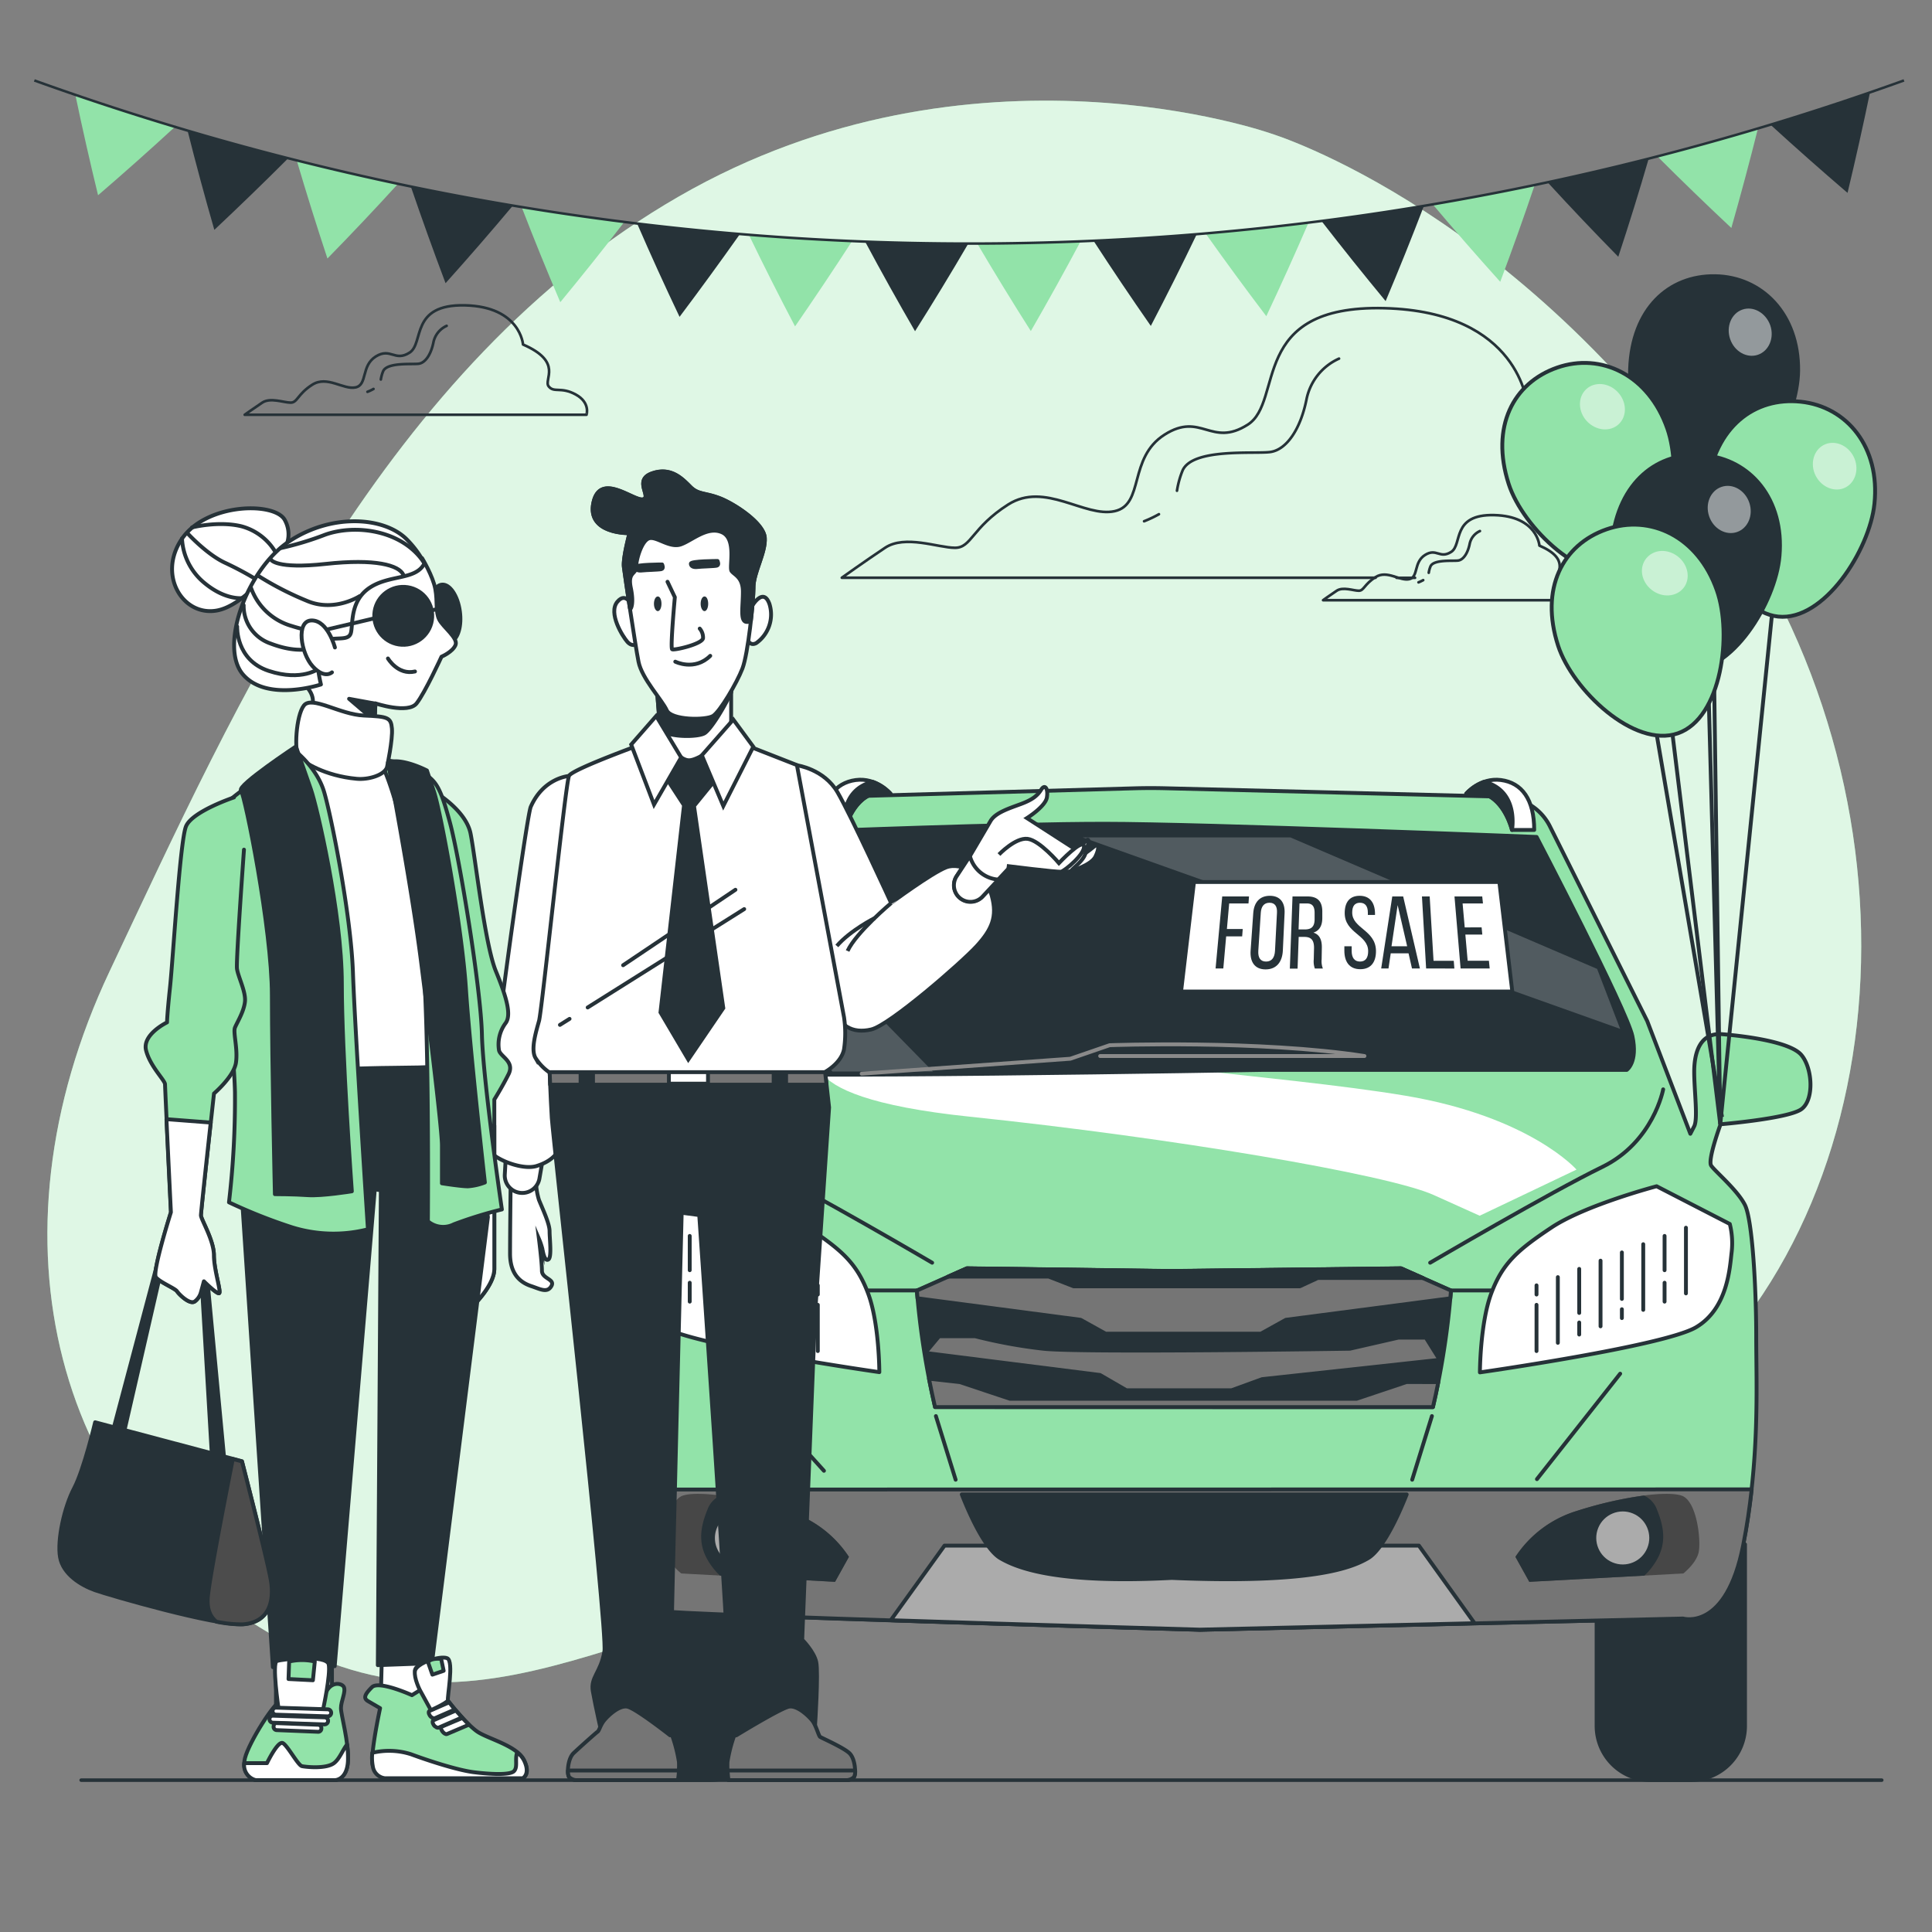 <svg xmlns="http://www.w3.org/2000/svg" viewBox="0 0 500 500"><rect x="0" y="0" width="500" height="500" fill="#808080" stroke="none"/><g id="freepik--background-simple--inject-35"><path d="M329,34.58s-77.4-27.52-153.37,16.3S61.3,181.67,28.38,251.34s-14,140.55,44,172.86,97.43-15.32,178.79-17.64S354.44,415.87,422,369.91s79.71-154.51,26.46-234.82S329,34.58,329,34.58Z" style="fill:#92E3A9"></path><path d="M329,34.58s-77.4-27.52-153.37,16.3S61.3,181.67,28.38,251.34s-14,140.55,44,172.86,97.43-15.32,178.79-17.64S354.44,415.87,422,369.91s79.71-154.51,26.46-234.82S329,34.58,329,34.58Z" style="fill:#fff;opacity:0.7"></path></g><g id="freepik--Clouds--inject-35"><path d="M149,102.1c-3.84-2.1-5.59-.35-7-2.1s3.85-6.29-6.64-10.84c0,0-.7-9.79-15-10.14S109.83,88.81,106,91.26s-4.9-1.4-8.75,1-2.09,7.34-5.24,8-7.34-3.15-11.19-.7S77,104.2,75.22,104.2s-5.25-1.4-7.35,0-4.54,3.14-4.54,3.14h88.46S152.84,104.2,149,102.1Z" style="fill:none;stroke:#263238;stroke-linecap:round;stroke-linejoin:round;stroke-width:0.687px"></path><path d="M96.66,100.66a11,11,0,0,1-1.56.74" style="fill:none;stroke:#263238;stroke-linecap:round;stroke-linejoin:round;stroke-width:0.687px"></path><path d="M115.59,84.33a6,6,0,0,0-3.42,4.27c-.64,3.2-2.13,5.33-3.84,5.54s-8.11-.42-9.17,1.92a9.33,9.33,0,0,0-.6,2.15" style="fill:none;stroke:#263238;stroke-linecap:round;stroke-linejoin:round;stroke-width:0.687px"></path><path d="M409,151.25c-3-1.63-4.35-.27-5.43-1.63s3-4.89-5.17-8.42c0,0-.54-7.62-11.69-7.89s-8.15,7.61-11.14,9.52-3.8-1.09-6.79.81-1.64,5.71-4.08,6.25-5.71-2.44-8.7-.54-3,3.53-4.35,3.53-4.08-1.08-5.71,0-3.53,2.45-3.53,2.45h68.77S412,152.88,409,151.25Z" style="fill:none;stroke:#263238;stroke-linecap:round;stroke-linejoin:round;stroke-width:0.687px"></path><path d="M368.32,150.14a10.89,10.89,0,0,1-1.21.57" style="fill:none;stroke:#263238;stroke-linecap:round;stroke-linejoin:round;stroke-width:0.687px"></path><path d="M383,137.44a4.65,4.65,0,0,0-2.65,3.32c-.5,2.48-1.66,4.14-3,4.31s-6.3-.33-7.13,1.49a7,7,0,0,0-.46,1.67" style="fill:none;stroke:#263238;stroke-linecap:round;stroke-linejoin:round;stroke-width:0.687px"></path><line x1="361.44" y1="149.54" x2="366.21" y2="149.54" style="fill:none;stroke:#263238;stroke-linecap:round;stroke-linejoin:round;stroke-width:0.687px"></line><path d="M403.57,149.54h32.14s2.58-7.75-6.89-12.92-13.78-.86-17.22-5.17,9.47-15.5-16.37-26.69c0,0-1.72-24.12-37-25s-25.83,24.11-35.31,30.14-12.05-3.44-21.53,2.59-5.16,18.08-12.91,19.8-18.09-7.75-27.56-1.72-9.47,11.2-13.78,11.2-12.92-3.45-18.09,0-11.19,7.75-11.19,7.75H356" style="fill:none;stroke:#263238;stroke-linecap:round;stroke-linejoin:round;stroke-width:0.687px"></path><path d="M299.93,133.08a30.64,30.64,0,0,1-3.84,1.82" style="fill:none;stroke:#263238;stroke-linecap:round;stroke-linejoin:round;stroke-width:0.687px"></path><path d="M304.6,127a23.34,23.34,0,0,1,1.47-5.28c2.63-5.78,18.4-4.21,22.6-4.73s7.88-5.78,9.46-13.67a14.72,14.72,0,0,1,8.41-10.51" style="fill:none;stroke:#263238;stroke-linecap:round;stroke-linejoin:round;stroke-width:0.687px"></path></g><g id="freepik--Pennants--inject-35"><path d="M25.38,50.53q10.14-8.72,19.9-17.7-12.95-3.9-25.78-8.29Q22.21,37.53,25.38,50.53Z" style="fill:#92E3A9"></path><path d="M55.47,59.49Q65.21,50.34,74.55,41q-13.05-3.33-26-7.16Q51.77,46.65,55.47,59.49Z" style="fill:#263238"></path><path d="M84.74,66.9Q94.09,57.35,103,47.58,89.87,44.8,76.79,41.51,80.54,54.22,84.74,66.9Z" style="fill:#92E3A9"></path><path d="M115.31,73.29q8.91-9.93,17.42-20.08Q119.49,51,106.32,48.27,110.6,60.79,115.31,73.29Z" style="fill:#263238"></path><path d="M145,78.21q8.49-10.29,16.57-20.77Q148.23,55.76,135,53.59,139.76,65.94,145,78.21Z" style="fill:#92E3A9"></path><path d="M175.87,82q8-10.64,15.65-21.46-13.35-1.11-26.65-2.72Q170.15,70,175.87,82Z" style="fill:#263238"></path><path d="M205.76,84.47q7.59-11,14.76-22.07-13.36-.57-26.72-1.64Q199.56,72.67,205.76,84.47Z" style="fill:#92E3A9"></path><path d="M236.81,85.72Q243.94,74.44,250.62,63q-13.38,0-26.75-.51Q230.13,74.19,236.81,85.72Z" style="fill:#263238"></path><path d="M266.78,85.68q6.66-11.55,12.88-23.22-13.37.54-26.75.57Q259.63,74.43,266.78,85.68Z" style="fill:#92E3A9"></path><path d="M297.83,84.35Q304,72.53,309.73,60.6,296.38,61.71,283,62.31,290.21,73.41,297.83,84.35Z" style="fill:#263238"></path><path d="M327.72,81.83q5.68-12.06,10.93-24.21Q325.34,59.27,312,60.41,319.66,71.21,327.72,81.83Z" style="fill:#92E3A9"></path><path d="M358.6,77.93q5.19-12.3,9.92-24.66Q355.28,55.49,342,57.2,350.1,67.66,358.6,77.93Z" style="fill:#263238"></path><path d="M388.26,72.93q4.68-12.51,8.92-25.05-13.15,2.76-26.4,5Q379.32,63,388.26,72.93Z" style="fill:#92E3A9"></path><path d="M418.81,66.45Q423,53.76,426.7,41q-13.06,3.33-26.22,6.14Q409.45,56.93,418.81,66.45Z" style="fill:#263238"></path><path d="M448.07,59q3.66-12.86,6.88-25.72-13,3.86-26,7.22Q438.31,49.85,448.07,59Z" style="fill:#92E3A9"></path><path d="M478.14,49.92q3.12-13,5.81-26-12.81,4.42-25.76,8.35Q468,41.23,478.14,49.92Z" style="fill:#263238"></path><path d="M492.86,21.12a714.61,714.61,0,0,1-484.09,0L9,20.51a713.94,713.94,0,0,0,483.65,0C492.71,20.71,492.78,20.91,492.86,21.12Z" style="fill:#263238"></path></g><g id="freepik--Car--inject-35"><path d="M159.39,399.67h38.41a0,0,0,0,1,0,0v47a14,14,0,0,1-14,14H173.39a14,14,0,0,1-14-14v-47A0,0,0,0,1,159.39,399.67Z" style="fill:#263238;stroke:#263238;stroke-linecap:round;stroke-linejoin:round"></path><path d="M413.2,399.67h38.41a0,0,0,0,1,0,0v47a14,14,0,0,1-14,14H427.2a14,14,0,0,1-14-14v-47A0,0,0,0,1,413.2,399.67Z" style="fill:#263238;stroke:#263238;stroke-linecap:round;stroke-linejoin:round"></path><path d="M466.17,273c-2.91-3.4-14.58-4.86-20.42-5.35s-7.29,4.86-7.29,9.73,1,12.15,0,14.1l-1,1.94L426.3,264.25l-25.15-50.32a13.53,13.53,0,0,0-6.36-6.27,21.58,21.58,0,0,0-4.17-1.43L301.56,204q-3.74-.09-7.48,0L215,206.23a5.69,5.69,0,0,0-2.61,2.59s-30.15,60.78-33.55,69.53-5.35,16-5.35,16a5.62,5.62,0,0,1-1.94-4.37c0-2.92,0-19-1-21.4s-18,0-25.28,4.38-2.92,12.64,3.4,16.05a39.3,39.3,0,0,0,14.1,3.89l6.33,9.23s-8.27,8.76-9.24,11.67-4.87,34-4.87,43.77,1.46,42.78,3.89,47.65S167.63,416,171,416.93s139.55,4.86,139.55,4.86l125-2.92s11.19,3.4,15.56-19,3.4-41.33,3.4-54-1-30.15-2.91-34-7.78-8.75-8.75-10.21,2.43-10.7,2.43-10.7,17.5-1.46,20.9-3.89S469.09,276.4,466.17,273Z" style="fill:#92E3A9;stroke:#263238;stroke-linecap:round;stroke-linejoin:round"></path><path d="M213.34,270.45S199,283.58,251,289,359,303.88,371,309.25l11.94,5.38L408,302.69S396,289,363.78,283.58s-93.13-8.95-114-16.11S213.34,264.48,213.34,270.45Z" style="fill:#fff"></path><line x1="242.21" y1="366.48" x2="247.32" y2="382.95" style="fill:none;stroke:#263238;stroke-linecap:round;stroke-linejoin:round"></line><line x1="370.58" y1="366.48" x2="365.47" y2="382.95" style="fill:none;stroke:#263238;stroke-linecap:round;stroke-linejoin:round"></line><path d="M180.93,281.92s2.52,13.64,15.8,20.1,44.51,24.77,44.51,24.77" style="fill:none;stroke:#263238;stroke-linecap:round;stroke-linejoin:round"></path><path d="M430.43,281.92s-2.51,13.64-15.79,20.1-44.52,24.77-44.52,24.77" style="fill:none;stroke:#263238;stroke-linecap:round;stroke-linejoin:round"></path><line x1="189.91" y1="354.8" x2="213.24" y2="380.64" style="fill:none;stroke:#263238;stroke-linecap:round;stroke-linejoin:round"></line><line x1="419.3" y1="355.51" x2="397.76" y2="382.8" style="fill:#fff;stroke:#263238;stroke-linecap:round;stroke-linejoin:round"></line><line x1="375.51" y1="333.97" x2="385.95" y2="333.97" style="fill:none;stroke:#263238;stroke-linecap:round;stroke-linejoin:round"></line><line x1="237.29" y1="333.97" x2="224.65" y2="333.97" style="fill:none;stroke:#263238;stroke-linecap:round;stroke-linejoin:round"></line><path d="M156.17,385.49c.66,9.22,1.58,17.52,2.7,19.77,2.44,4.86,8.76,10.69,12.16,11.67s139.55,4.86,139.55,4.86l125-2.92s11.19,3.4,15.56-19c1-5,1.68-9.8,2.19-14.42Z" style="fill:#757575;stroke:#263238;stroke-linecap:round;stroke-linejoin:round"></path><path d="M256.26,400H244.44l-13.91,19.31c38,1.24,80,2.44,80,2.44l71.09-1.66L367.21,400H355.39l-49.57.87Z" style="fill:#ababab;stroke:#263238;stroke-linecap:round;stroke-linejoin:round"></path><path d="M211.39,215.14s-22.86,60.29-22.86,62.24,138.1-.49,138.1-.49H421s2.92-1.94,1.46-8.75-24.79-51.54-24.79-51.54-86.07-3.41-111.84-3.41S211.39,215.14,211.39,215.14Z" style="fill:#263238;stroke:#263238;stroke-linecap:round;stroke-linejoin:round"></path><polygon points="203.86 238.93 241.43 277.3 215.45 277.3 196.66 258.91 203.86 238.93" style="fill:#fff;opacity:0.2"></polygon><polygon points="280.21 216.72 419.3 266.27 413.33 250.75 333.94 216.72 280.21 216.72" style="fill:#fff;opacity:0.2"></polygon><polygon points="391.38 256.61 305.66 256.61 309 228.26 388.03 228.26 391.38 256.61" style="fill:#fff;stroke:#263238;stroke-linecap:round;stroke-linejoin:round"></polygon><path d="M321.62,240.43l-.15,1.9h-4.14l-.74,8.31h-2L316.31,232h6.93l-.13,1.81h-5l-.59,6.62Z" style="fill:#263238"></path><path d="M324.34,236.32c.19-2.74,1.63-4.49,4.3-4.49s3.94,1.75,3.81,4.49L332,246c-.14,2.93-1.63,4.88-4.47,4.88s-4.08-2-3.87-4.88Zm1.31,9.74c-.11,1.76.53,2.79,2,2.79s2.22-1,2.32-2.79l.51-9.84c.09-1.62-.51-2.59-1.94-2.59s-2.15,1-2.25,2.59Z" style="fill:#263238"></path><path d="M338.39,232c2.74,0,3.87,1.42,3.82,4.09l0,1.48c0,2-.75,3.29-2.3,3.79,1.63.51,2.22,1.91,2.18,3.94l-.05,3a5.11,5.11,0,0,0,.32,2.35h-2.08a5.46,5.46,0,0,1-.28-2.37l.07-3c0-2.14-.88-2.81-2.55-2.81h-1.42l-.29,8.21h-2L334.5,232Zm-.77,8.54c1.59,0,2.55-.53,2.6-2.53l0-1.74c0-1.62-.52-2.46-2-2.46h-1.91l-.24,6.73Z" style="fill:#263238"></path><path d="M355.85,236.3v.49H354v-.6c0-1.62-.65-2.56-2.05-2.56s-2,.94-2,2.54c0,4.11,6,4.5,6.15,9.81.06,2.92-1.24,4.85-4.06,4.85s-4.13-1.93-4.12-4.85v-1.09h1.89v1.2c0,1.73.7,2.76,2.16,2.76s2.13-1,2.11-2.76c-.07-4.22-6.08-4.62-6.07-9.79,0-2.78,1.25-4.47,3.87-4.47S355.79,233.58,355.85,236.3Z" style="fill:#263238"></path><path d="M359.92,246.72l-.58,3.92h-1.89L360.32,232h2.82l4.33,18.64h-2.05l-.89-3.92Zm.2-1.83h4.05l-2.46-10.65Z" style="fill:#263238"></path><path d="M369.08,250.64,368,232H370L371,248.65h5.23l.16,2Z" style="fill:#263238"></path><path d="M383.44,240l.18,1.86h-4.39l.6,6.78h5.5l.2,2H378L376.42,232h7.18l.19,1.81h-5.27l.55,6.2Z" style="fill:#263238"></path><path d="M428.73,307s-18.47,4.86-27.22,10.69-12.65,9.24-15.56,17S383,355.17,383,355.17s47.65-6.8,55.92-11.67,8.75-15.55,9.23-19.44a20.43,20.43,0,0,0-.48-7.3Z" style="fill:#fff;stroke:#263238;stroke-linecap:round;stroke-linejoin:round"></path><line x1="397.65" y1="337.69" x2="397.65" y2="349.65" style="fill:none;stroke:#263238;stroke-linecap:round;stroke-linejoin:round"></line><line x1="397.65" y1="332.65" x2="397.65" y2="335.02" style="fill:none;stroke:#263238;stroke-linecap:round;stroke-linejoin:round"></line><line x1="403.17" y1="330.52" x2="403.17" y2="347.52" style="fill:none;stroke:#263238;stroke-linecap:round;stroke-linejoin:round"></line><line x1="408.7" y1="342.26" x2="408.7" y2="345.38" style="fill:none;stroke:#263238;stroke-linecap:round;stroke-linejoin:round"></line><line x1="408.7" y1="328.39" x2="408.7" y2="339.79" style="fill:none;stroke:#263238;stroke-linecap:round;stroke-linejoin:round"></line><line x1="414.22" y1="326.26" x2="414.22" y2="343.25" style="fill:none;stroke:#263238;stroke-linecap:round;stroke-linejoin:round"></line><line x1="419.74" y1="338.83" x2="419.74" y2="341.12" style="fill:none;stroke:#263238;stroke-linecap:round;stroke-linejoin:round"></line><line x1="419.74" y1="324.13" x2="419.74" y2="336.16" style="fill:none;stroke:#263238;stroke-linecap:round;stroke-linejoin:round"></line><line x1="425.27" y1="322" x2="425.27" y2="338.99" style="fill:none;stroke:#263238;stroke-linecap:round;stroke-linejoin:round"></line><line x1="430.79" y1="331.97" x2="430.79" y2="336.86" style="fill:none;stroke:#263238;stroke-linecap:round;stroke-linejoin:round"></line><line x1="430.79" y1="319.86" x2="430.79" y2="328.73" style="fill:none;stroke:#263238;stroke-linecap:round;stroke-linejoin:round"></line><line x1="436.32" y1="317.73" x2="436.32" y2="334.73" style="fill:none;stroke:#263238;stroke-linecap:round;stroke-linejoin:round"></line><path d="M181.86,307s18.48,4.86,27.23,10.69,12.64,9.24,15.56,17,2.92,20.42,2.92,20.42-47.65-6.8-55.92-11.67-8.75-15.55-9.24-19.44a20.56,20.56,0,0,1,.49-7.3Z" style="fill:#fff;stroke:#263238;stroke-linecap:round;stroke-linejoin:round"></path><line x1="211.65" y1="337.69" x2="211.65" y2="349.65" style="fill:none;stroke:#263238;stroke-linecap:round;stroke-linejoin:round"></line><line x1="211.65" y1="332.65" x2="211.65" y2="335.02" style="fill:none;stroke:#263238;stroke-linecap:round;stroke-linejoin:round"></line><line x1="206.13" y1="330.52" x2="206.13" y2="347.52" style="fill:none;stroke:#263238;stroke-linecap:round;stroke-linejoin:round"></line><line x1="200.6" y1="342.26" x2="200.6" y2="345.38" style="fill:none;stroke:#263238;stroke-linecap:round;stroke-linejoin:round"></line><line x1="200.6" y1="328.39" x2="200.6" y2="339.79" style="fill:none;stroke:#263238;stroke-linecap:round;stroke-linejoin:round"></line><line x1="195.08" y1="326.26" x2="195.08" y2="343.25" style="fill:none;stroke:#263238;stroke-linecap:round;stroke-linejoin:round"></line><line x1="189.55" y1="338.83" x2="189.55" y2="341.12" style="fill:none;stroke:#263238;stroke-linecap:round;stroke-linejoin:round"></line><line x1="189.55" y1="324.13" x2="189.55" y2="336.16" style="fill:none;stroke:#263238;stroke-linecap:round;stroke-linejoin:round"></line><line x1="184.03" y1="322" x2="184.03" y2="338.99" style="fill:none;stroke:#263238;stroke-linecap:round;stroke-linejoin:round"></line><line x1="178.5" y1="331.97" x2="178.5" y2="336.86" style="fill:none;stroke:#263238;stroke-linecap:round;stroke-linejoin:round"></line><line x1="178.5" y1="319.86" x2="178.5" y2="328.73" style="fill:none;stroke:#263238;stroke-linecap:round;stroke-linejoin:round"></line><line x1="172.98" y1="317.73" x2="172.98" y2="334.73" style="fill:none;stroke:#263238;stroke-linecap:round;stroke-linejoin:round"></line><path d="M242,364.13A205.32,205.32,0,0,1,237.29,334l12.93-5.74,52.88.7,59.48-.7L375.51,334a205.32,205.32,0,0,1-4.67,30.16Zm6.91,22.62c3.55,9,7.14,14.86,10,16.51,4.24,2.47,14.37,6.66,44.33,5.11,36.43,1.55,46.57-2.64,50.81-5.11,2.82-1.65,6.41-7.47,10-16.51Z" style="fill:#263238;stroke:#263238;stroke-linecap:round;stroke-linejoin:round"></path><path d="M375.51,334l-12.93-5.74-59.48.7-52.88-.7L237.29,334s.05.71.16,2l42.21,5.56,6.46,3.59h40.2l6.47-3.59L375.34,336C375.46,334.71,375.51,334,375.51,334Z" style="fill:#757575;stroke:#263238;stroke-linecap:round;stroke-linejoin:round"></path><polygon points="362.58 328.23 303.1 328.93 250.22 328.23 245.37 330.38 271.4 330.38 277.86 332.9 336.38 332.9 341.04 330.74 368.24 330.74 362.58 328.23" style="fill:#263238;stroke:#263238;stroke-linecap:round;stroke-linejoin:round"></polygon><path d="M239.45,350.13l3.59-4.31h9.33A129.39,129.39,0,0,0,270,349.05c9.7,1.08,79.34,0,79.34,0l12.56-2.87H369l3.59,5.74-45.95,5-7.89,2.87H291.5l-6.82-3.95Z" style="fill:#757575;stroke:#263238;stroke-linecap:round;stroke-linejoin:round"></path><path d="M364,357.67,351.09,362H261.35l-12.93-4.31-8-.89c.45,2.36,1,4.82,1.56,7.35H370.84c.51-2.21,1-4.37,1.39-6.46Z" style="fill:#757575;stroke:#263238;stroke-linecap:round;stroke-linejoin:round"></path><path d="M216.11,409.36l3.59-6.46a29.1,29.1,0,0,0-15.79-11.85c-11.13-3.59-23.34-5.38-27.29-3.95s-5,11.85-4.3,14.72,4,5.39,4,5.39Z" style="fill:#474747"></path><path d="M203.91,391.05a102.46,102.46,0,0,0-17.43-4,6.22,6.22,0,0,0-3.39,3.64c-2.52,6.11-2.16,10.42,1.43,15.08a15.27,15.27,0,0,0,1.83,2l29.76,1.61,3.59-6.46A29.1,29.1,0,0,0,203.91,391.05Z" style="fill:#263238"></path><path d="M199.24,398.05a7.36,7.36,0,1,1-7.36-7.36A7.35,7.35,0,0,1,199.24,398.05Z" style="fill:#ababab;stroke:#263238;stroke-linecap:round;stroke-linejoin:round"></path><path d="M395.76,409.36l-3.59-6.46A29.15,29.15,0,0,1,408,391.05c11.12-3.59,23.33-5.38,27.28-3.95s5,11.85,4.31,14.72-3.95,5.39-3.95,5.39Z" style="fill:#474747"></path><path d="M408,391.05a102,102,0,0,1,17.43-4,6.24,6.24,0,0,1,3.39,3.64c2.51,6.11,2.15,10.42-1.44,15.08a15.27,15.27,0,0,1-1.83,2l-29.76,1.61-3.59-6.46A29.15,29.15,0,0,1,408,391.05Z" style="fill:#263238"></path><circle cx="419.99" cy="398.05" r="7.36" transform="translate(-108.05 634.73) rotate(-67.61)" style="fill:#ababab;stroke:#263238;stroke-linecap:round;stroke-linejoin:round"></circle><path d="M212.88,214.79h5.75s1.77-7.62,7.34-9.38h4.5s-3.59-4.26-9-3.54S212.88,206.89,212.88,214.79Z" style="fill:#fff;stroke:#263238;stroke-linecap:round;stroke-linejoin:round"></path><path d="M225.82,202.32c-9.11,2.32-7.19,12.47-7.19,12.47s1.77-7.62,7.34-9.38h4.5A11.63,11.63,0,0,0,225.82,202.32Z" style="fill:#263238;stroke:#263238;stroke-linecap:round;stroke-linejoin:round"></path><path d="M397.05,214.79H391.3s-1.77-7.62-7.35-9.38h-4.5s3.59-4.26,9-3.54S397.05,206.89,397.05,214.79Z" style="fill:#fff;stroke:#263238;stroke-linecap:round;stroke-linejoin:round"></path><path d="M384.11,202.32c9.11,2.32,7.19,12.47,7.19,12.47s-1.77-7.62-7.35-9.38h-4.5A11.71,11.71,0,0,1,384.11,202.32Z" style="fill:#263238;stroke:#263238;stroke-linecap:round;stroke-linejoin:round"></path><path d="M223,277.87,277,274l10.17-3.5s38.94-1.41,65.95,2.8h-68.4" style="fill:none;stroke:#8a8a8a;stroke-linecap:round;stroke-linejoin:round"></path><polyline points="431.99 183.05 445.2 290.98 443.41 161.11" style="fill:none;stroke:#263238;stroke-miterlimit:10"></polyline><polyline points="440.38 112.64 445.2 290.98 459.64 148.63" style="fill:none;stroke:#263238;stroke-miterlimit:10"></polyline><line x1="418.81" y1="131.92" x2="445.66" y2="289.07" style="fill:none;stroke:#263238;stroke-miterlimit:10"></line><path d="M465.36,96c-.15,12-10.11,31.5-22.12,31.35s-21.8-19.86-21.37-31.87c.55-15.52,10-24.18,22-24S465.53,81.24,465.36,96Z" style="fill:#263238;stroke:#263238;stroke-linecap:round;stroke-linejoin:round"></path><path d="M458.14,84.18c1.11,3.23-.32,6.64-3.18,7.63s-6.1-.83-7.2-4.06.31-6.64,3.18-7.63S457,81,458.14,84.18Z" style="fill:#fff;opacity:0.5"></path><path d="M431.52,110.94c3.94,11.34,1.19,33.05-10.15,37s-27.25-11.28-30.93-22.71c-4.76-14.79,1.21-26.15,12.55-30.1S426.65,97,431.52,110.94Z" style="fill:#92E3A9;stroke:#263238;stroke-linecap:round;stroke-linejoin:round"></path><path d="M418.71,101.51c2.33,2.49,2.43,6.18.22,8.26s-5.9,1.73-8.23-.75-2.43-6.19-.22-8.27S416.38,99,418.71,101.51Z" style="fill:#fff;opacity:0.5"></path><path d="M485.1,130.41c-1.25,11.94-13,30.42-24.93,29.16s-19.86-21.81-18.32-33.72c2-15.4,12.23-23.15,24.17-21.89S486.65,115.69,485.1,130.41Z" style="fill:#92E3A9;stroke:#263238;stroke-linecap:round;stroke-linejoin:round"></path><path d="M479.7,118.15c1.54,3,.61,6.62-2.09,8s-6.15,0-7.7-3-.61-6.62,2.09-8S478.15,115.11,479.7,118.15Z" style="fill:#fff;opacity:0.5"></path><path d="M460.53,143.91c-1,12-12.44,30.65-24.41,29.61s-20.24-21.45-18.91-33.39c1.71-15.44,11.81-23.36,23.77-22.32S461.82,129.17,460.53,143.91Z" style="fill:#263238;stroke:#263238;stroke-linecap:round;stroke-linejoin:round"></path><path d="M452.71,130.07c1.11,3.22-.31,6.64-3.18,7.62s-6.09-.83-7.2-4.05.31-6.64,3.18-7.63S451.6,126.84,452.71,130.07Z" style="fill:#fff;opacity:0.5"></path><path d="M444.33,152.78c4,11.33,1.25,33.05-10.09,37s-27.27-11.24-31-22.66c-4.79-14.79,1.16-26.16,12.5-30.12S439.44,138.81,444.33,152.78Z" style="fill:#92E3A9;stroke:#263238;stroke-linecap:round;stroke-linejoin:round"></path><path d="M434.2,144c2.7,2.09,3.39,5.73,1.53,8.12s-5.54,2.66-8.24.57S424.1,147,426,144.57,431.5,141.92,434.2,144Z" style="fill:#fff;opacity:0.5"></path></g><g id="freepik--character-2--inject-35"><path d="M206.23,198.05s7,.93,10.53,7,13.86,28.64,13.86,28.64S241,226,244.85,224.48s10.35,2,11.83,7.39,0,8.69-3.88,12.94-22.55,20.52-27.35,21.62-8.51-.73-10.17-6.83-11.09-59.88-11.09-59.88S203.45,197.5,206.23,198.05Z" style="fill:#fff;stroke:#263238;stroke-miterlimit:10"></path><path d="M138.72,304.53a18,18,0,0,0,.76,6c.92,2.29,2.75,6.11,2.75,8.09s.61,6.72-.3,7.33-1.38-1.68-1.53-2.6a17.86,17.86,0,0,0-.92-2.74s.77,6.1.77,8.24,3.51,2.14,2.44,4-2.9.76-5.19,0-5.5-2.6-5.5-8.4.16-18.62.16-18.62Z" style="fill:#fff;stroke:#263238;stroke-miterlimit:10"></path><path d="M131,297.81l-.36,6.14a4.52,4.52,0,0,0,3.87,4.74h0a4.52,4.52,0,0,0,5.1-3.71l1.08-6.26Z" style="fill:#fff;stroke:#263238;stroke-miterlimit:10"></path><path d="M147.27,200.82s-6.59.41-9.92,8c-1.2,2.73-12.42,84.77-11.51,87.8s9.08,6.36,13,5.15,5.75-3.33,6.36-5.76,4.84-91.73,4.84-91.73A3,3,0,0,0,147.27,200.82Z" style="fill:#fff;stroke:#263238;stroke-miterlimit:10"></path><path d="M142.19,275.71s.3,8.78.61,13.62,14.53,132.61,13.62,138.06-3.63,6.66-3,10.29,2.42,11.51,2.42,11.51H174s3.94-4.84,3.33-8.48-3.63-10.59-3.63-13.62,2.72-113.23,2.72-113.23l4.54.6s8.18,118.08,7.57,120.5-2.42,4.54-2.42,5.75,4.24,9.08,4.24,9.08l20.59-3.33s.9-13.62.3-16.34-3.63-5.76-3.63-5.76l3.33-84.16,3.63-53.59-1.21-10.9Z" style="fill:#263238;stroke:#263238;stroke-miterlimit:10"></path><path d="M213.34,275.71H142.19s.08,2.21.19,5H213.9Z" style="fill:#757575;stroke:#263238;stroke-linecap:round;stroke-linejoin:round"></path><rect x="150.25" y="277.34" width="3.22" height="5.37" style="fill:#263238;stroke:#263238;stroke-miterlimit:10"></rect><rect x="200.22" y="277.34" width="3.22" height="5.37" style="fill:#263238;stroke:#263238;stroke-miterlimit:10"></rect><rect x="173.11" y="275.95" width="10.12" height="4.5" style="fill:#fff;stroke:#263238;stroke-miterlimit:10"></rect><path d="M168.34,191.77s-20.15,7.21-21.07,9-7,60.62-7.76,63.4-2.22,7.39-.93,9.61a12.84,12.84,0,0,0,3.51,3.69h71.34s4.25-2.21,5-5.91a27.89,27.89,0,0,0,0-8.32l-12.19-65.24-12.76-5L177,191.77Z" style="fill:#fff;stroke:#263238;stroke-miterlimit:10"></path><line x1="152.09" y1="260.73" x2="192.6" y2="235.27" style="fill:none;stroke:#263238;stroke-linecap:round;stroke-linejoin:round"></line><line x1="144.91" y1="265.24" x2="147.4" y2="263.68" style="fill:none;stroke:#263238;stroke-linecap:round;stroke-linejoin:round"></line><line x1="161.26" y1="249.8" x2="190.33" y2="230.27" style="fill:none;stroke:#263238;stroke-linecap:round;stroke-linejoin:round"></line><polygon points="171.48 199.9 177.02 208.4 170.93 262 178.13 274.2 187.19 260.89 179.61 208.59 186.08 200.64 178.32 192.32 171.48 199.9" style="fill:#263238;stroke:#263238;stroke-miterlimit:10"></polygon><path d="M170,178.28l.93,11.64s4.25,6.84,7.39,6.84,10.9-6.65,10.9-6.65V177.35s-8.13,5.73-11.64,4.81A28.45,28.45,0,0,1,170,178.28Z" style="fill:#fff;stroke:#263238;stroke-miterlimit:10"></path><path d="M177.58,182.16a28.45,28.45,0,0,1-7.58-3.88l.84,10.54c2.1,2.07,9.94,2,11.56.91s5-6.56,6.82-10.51v-1.87S181.09,183.08,177.58,182.16Z" style="fill:#263238;stroke:#263238;stroke-miterlimit:10"></path><polygon points="176.28 196.02 169.26 208.22 163.35 192.69 169.82 185.3 176.28 196.02" style="fill:#fff;stroke:#263238;stroke-miterlimit:10"></polygon><polygon points="181.64 195.47 187.19 208.59 194.95 193.25 189.78 186.22 181.64 195.47" style="fill:#fff;stroke:#263238;stroke-miterlimit:10"></polygon><path d="M194.68,156.78s2.94-5,4.49-.35a9.07,9.07,0,0,1-3.45,10c-1.9,1-2.42-1.38-2.42-1.38Z" style="fill:#fff;stroke:#263238;stroke-miterlimit:10"></path><path d="M163.77,157.3s-1.56-4.49-4-1.56,1.38,9,2.59,10.36,2.59.87,2.94-.17S163.77,157.3,163.77,157.3Z" style="fill:#fff;stroke:#263238;stroke-miterlimit:10"></path><path d="M162.92,138s-1.75,6.42-1.46,8.75,2.92,20.13,3.79,24.51,6.13,9.92,7.3,12.55,10.21,2.62,12,1.46,6.13-8.47,7.59-12.26S195,155.77,195,152s3.21-9,2.92-12.83-7.88-8.76-11.67-10.22-5.54-.87-7.58-2.91-5-5.26-9.93-3.51,0,6.13-2.33,6.72-11.09-7.3-12.84.87S162.92,138,162.92,138Z" style="fill:#fff;stroke:#263238;stroke-miterlimit:10"></path><path d="M197.93,139.14c-.29-3.8-7.88-8.76-11.67-10.22s-5.54-.87-7.58-2.91-5-5.26-9.93-3.51,0,6.13-2.33,6.72-11.09-7.3-12.84.87,9.34,7.88,9.34,7.88-1.75,6.42-1.46,8.75c.14,1.1.79,5.61,1.53,10.54l.26.21s.86-1.21,0-5.35,1.38-3.46,1.38-5.36,1.38-6.73,3.28-7.42,5.35,2.59,8.29,1.55,6.91-4.84,10.71-3.11,1.72,9,2.42,10,2.93,1.55,2.93,5.35-.69,7.26.69,7.77a1.41,1.41,0,0,0,1.38-.33c.42-3.63.68-7,.68-8.62C195,148.18,198.22,142.93,197.93,139.14Z" style="fill:#263238;stroke:#263238;stroke-miterlimit:10"></path><path d="M174.76,171.24s5,2.51,9.05-1.51" style="fill:none;stroke:#263238;stroke-linecap:round;stroke-linejoin:round"></path><path d="M172.75,150.56l1.9,4s-1.21,13.13-.7,13.47,8-1.38,8-2.93a3.57,3.57,0,0,0-.86-2.42" style="fill:none;stroke:#263238;stroke-linecap:round;stroke-linejoin:round"></path><path d="M171.35,146.08s-6.91,0-6.91.69.69,1,1.73.87,4.31-.18,5-.35S171.35,146.08,171.35,146.08Z" style="fill:#263238;stroke:#263238;stroke-linecap:round;stroke-linejoin:round"></path><path d="M185.7,145.18s-6.91,0-6.91.69.69,1,1.73.87,4.32-.18,5-.35S185.7,145.18,185.7,145.18Z" style="fill:#263238;stroke:#263238;stroke-linecap:round;stroke-linejoin:round"></path><path d="M183.28,156.26c0,1.05-.42,1.9-.95,1.9s-1-.85-1-1.9.43-1.9,1-1.9S183.28,155.21,183.28,156.26Z" style="fill:#263238"></path><path d="M171.19,156.26c0,1.05-.42,1.9-.95,1.9s-1-.85-1-1.9.43-1.9,1-1.9S171.19,155.21,171.19,156.26Z" style="fill:#263238"></path><path d="M230.62,233.72s-9.05,7.58-11.27,12.39" style="fill:#fff;stroke:#263238;stroke-miterlimit:10"></path><path d="M226.37,237.6s-6.28,3.15-9.8,7.21" style="fill:#fff;stroke:#263238;stroke-miterlimit:10"></path><path d="M277.2,225.41s5.17-1.48,6.28-3.7.92-3.7-.37-2.59-2.77,2-3.33,2.59S277.2,225.41,277.2,225.41Z" style="fill:#fff;stroke:#263238;stroke-miterlimit:10"></path><path d="M251.14,221.34l-3.53,5.36a4.26,4.26,0,0,0,.4,5.23h0a4.29,4.29,0,0,0,6.31,0l7.35-7.87s14.79,2.22,15.53,1.3,3.14-2.59,3.69-4.44,1.3-4.07.37-3.51-2,3-2,3l-13.49-8.69s4.8-3,5.17-5.36-.55-3.51-1.48-2-2.21,2.58-5.17,3.69-6.66,2.22-7.95,4.44Z" style="fill:#fff;stroke:#263238;stroke-miterlimit:10"></path><path d="M254.32,232l4.07-4.36a8.21,8.21,0,0,1-7.38-6.09l-3.4,5.17a4.28,4.28,0,0,0,6.71,5.28Z" style="fill:#fff;stroke:#263238;stroke-miterlimit:10"></path><path d="M258.53,221.15s4.25-4.43,7.39-4.06,8.13,6.28,8.13,6.28,6.1-6.47,6.47-4.43-5,6.47-5.91,6.65-14.05-1.48-14.05-1.48" style="fill:#fff;stroke:#263238;stroke-miterlimit:10"></path><path d="M173.42,449.1s-8.9-7-11.06-7.42-5.12,2.43-6.07,3.64-1.21,2.57-1.62,2.84-4.58,4-6.2,5.52-1.75,5.53-1.21,6.21a3,3,0,0,0,1.75.81h26.43a25.09,25.09,0,0,0,.27-4.72,38.18,38.18,0,0,0-1.73-6.79" style="fill:#757575;stroke:#263238;stroke-linecap:round;stroke-linejoin:round"></path><path d="M147,458.21a3.23,3.23,0,0,0,.28,1.68,3,3,0,0,0,1.75.81h26.43s.18-1.12.26-2.49Z" style="fill:#757575;stroke:#263238;stroke-linecap:round;stroke-linejoin:round"></path><path d="M190.56,449.1s11.45-7,13.61-7.42,5.12,2.43,6.07,3.64,1.62,3.91,2,4.18,5.93,2.7,7.55,4.18,1.76,5.53,1.22,6.21a3.06,3.06,0,0,1-1.76.81H188.54a25.09,25.09,0,0,1-.27-4.72,38.18,38.18,0,0,1,1.73-6.79Z" style="fill:#757575;stroke:#263238;stroke-linecap:round;stroke-linejoin:round"></path><path d="M188.54,460.7h30.73a3.06,3.06,0,0,0,1.76-.81,3.34,3.34,0,0,0,.28-1.68h-33C188.36,459.58,188.54,460.7,188.54,460.7Z" style="fill:#757575;stroke:#263238;stroke-linecap:round;stroke-linejoin:round"></path></g><g id="freepik--character-1--inject-35"><path d="M116.89,166c1.69-.82,2.63-4.07,2.13-7.76-.55-4.11-2.67-7.21-4.72-6.93-1.62.21-2.72,2.47-2.84,5.42Z" style="fill:#263238;stroke:#263238;stroke-linecap:round;stroke-linejoin:round"></path><path d="M73,143a7.55,7.55,0,0,0,.78-8.28c-2.33-4.92-20.18-4.66-26.65,4.66s.14,20.22,9,18.62C63,156.77,70.9,146.87,73,143Z" style="fill:#fff;stroke:#263238;stroke-linecap:round;stroke-linejoin:round"></path><path d="M47.1,139.37a15.86,15.86,0,0,0,5.74,11.44c5.82,4.87,10.37,3.93,10.37,3.93" style="fill:none;stroke:#263238;stroke-linecap:round;stroke-linejoin:round"></path><path d="M48.59,138.08s4.88,5.34,9.59,7.54a84.19,84.19,0,0,1,8,4.25" style="fill:none;stroke:#263238;stroke-linecap:round;stroke-linejoin:round"></path><path d="M49.69,136.5s6.76-1.73,12.74-.31a14.63,14.63,0,0,1,8.8,6.6" style="fill:none;stroke:#263238;stroke-linecap:round;stroke-linejoin:round"></path><path d="M109.24,144.46s2.82,4.63,3.42,8,0,5.84,1,7.85,5,4.83,4.22,6.64-3.62,3-3.62,3-4.23,9.26-6.44,12.08-10.67,0-10.67,0l-.2,4.43-16.5-3s1.81-2.62-1.21-5.84-12.08-14.09-1.61-24.55S105.82,143.25,109.24,144.46Z" style="fill:#fff;stroke:#263238;stroke-linecap:round;stroke-linejoin:round"></path><polyline points="97.16 182.1 90.34 180.85 96.96 186.53 97.16 182.1" style="fill:#263238;stroke:#263238;stroke-linecap:round;stroke-linejoin:round"></polyline><path d="M109.85,145.79a26.43,26.43,0,0,0-4.8-6.42c-6-5.7-19.4-6.47-30.27.77s-18.11,27.17-11.9,34.41,20.18,2.59,20.18,2.59-2.59-10.35.78-11.39,6.47.26,7-2.06-.26-8.28,4.92-11.65S107.65,150.17,109.85,145.79Z" style="fill:#fff;stroke:#263238;stroke-linecap:round;stroke-linejoin:round"></path><path d="M82.55,173s-4.4,3.46-13,.63-8.17-11.48-8.17-11.48" style="fill:none;stroke:#263238;stroke-linecap:round;stroke-linejoin:round"></path><path d="M63.06,156.63a10.28,10.28,0,0,0,6.92,9.9c7.38,2.83,11.16,1.1,11.16,1.1" style="fill:none;stroke:#263238;stroke-linecap:round;stroke-linejoin:round"></path><path d="M64.94,152.07A15.73,15.73,0,0,0,75.48,162a38.82,38.82,0,0,0,6,1.42" style="fill:none;stroke:#263238;stroke-linecap:round;stroke-linejoin:round"></path><path d="M66.67,148.92a81.68,81.68,0,0,0,13.21,6.76c6.92,2.68,13.21-1.41,13.21-1.41" style="fill:none;stroke:#263238;stroke-linecap:round;stroke-linejoin:round"></path><path d="M70.13,144.84s1.26,2.51,14.15,1.1,19,.33,20.12,2.83" style="fill:none;stroke:#263238;stroke-linecap:round;stroke-linejoin:round"></path><path d="M72.65,141.85a79.33,79.33,0,0,0,11.47-3.46c7.86-2.83,20.17-1.23,25.73,7.4" style="fill:none;stroke:#263238;stroke-linecap:round;stroke-linejoin:round"></path><path d="M86.68,167.57s-1.81-7-6-7-2.84,8.54.26,11.9S85.91,174,85.91,174" style="fill:#fff;stroke:#263238;stroke-linecap:round;stroke-linejoin:round"></path><path d="M100.4,170.41s2.58,4.4,7,3.37" style="fill:none;stroke:#263238;stroke-linecap:round;stroke-linejoin:round"></path><circle cx="104.36" cy="159.37" r="7.5" transform="translate(-69.36 237.55) rotate(-81.01)" style="fill:#263238;stroke:#263238;stroke-linecap:round;stroke-linejoin:round"></circle><line x1="97.81" y1="159.8" x2="84.61" y2="162.91" style="fill:none;stroke:#263238;stroke-linecap:round;stroke-linejoin:round"></line><line x1="111.17" y1="158.12" x2="114.27" y2="157.34" style="fill:none;stroke:#263238;stroke-linecap:round;stroke-linejoin:round"></line><polygon points="85.91 426.29 85.91 442.85 71.42 442.85 71.42 426.03 85.91 426.29" style="fill:#fff;stroke:#263238;stroke-linecap:round;stroke-linejoin:round"></polygon><polygon points="98.84 428.1 98.58 438.45 106.35 441.55 111.26 438.45 111.26 426.55 98.84 428.1" style="fill:#fff;stroke:#263238;stroke-linecap:round;stroke-linejoin:round"></polygon><path d="M112.3,204.82s8.25,4.74,9.48,10.89,3.69,28.67,6.55,35.63,4.1,11.47,2.46,13.52a9.26,9.26,0,0,0-1.64,7c.41,1.64,4.1,2.87,2.46,6.15s-3.68,6.55-3.68,6.55v43.83c0,4.1-4.92,9-6.15,10.24s-3.28-3.27-3.28-6.55-.82-78.65-2-84.38-8.2-41.79-8.2-41.79S109.37,202.54,112.3,204.82Z" style="fill:#92E3A9;stroke:#263238;stroke-linecap:round;stroke-linejoin:round"></path><path d="M121.78,338.59c1.23-1.22,6.15-6.14,6.15-10.24V291.3a34.46,34.46,0,0,1-10,.37c.34,19.66.54,38.76.54,40.37C118.5,335.32,120.55,339.82,121.78,338.59Z" style="fill:#fff;stroke:#263238;stroke-linecap:round;stroke-linejoin:round"></path><path d="M62.62,309.86l8,121.6,16-.26L97,307.79l1.56.26-.78,122.89,14-.51L126.27,315s-3.11-26.39-6-32.6a43.93,43.93,0,0,0-7-10.61H71.68S64.69,283.47,62.62,309.86Z" style="fill:#263238;stroke:#263238;stroke-linecap:round;stroke-linejoin:round"></path><path d="M96.77,195.51s8.28,5.43,10.09,10.09,8.54,68.82,8.54,69.85-12.42.78-19.66,1-9.83.26-9.83.26-9.57-63.13-11.39-69.6,0-9.05,2.07-11.12,5.44-2.59,7-3.37S96.77,195.51,96.77,195.51Z" style="fill:#fff;stroke:#263238;stroke-linecap:round;stroke-linejoin:round"></path><path d="M99.62,199.65s6.21,13.71,9.57,45c2,19.1,1.55,71.41,1.55,71.41a6.08,6.08,0,0,0,6.73.78A106.88,106.88,0,0,1,129.89,313s-4.92-33.64-5.17-45.28-5.7-45.28-8.28-54.85-3.63-10.86-7.51-13.19-9.83-3.11-9.83-3.11Z" style="fill:#92E3A9;stroke:#263238;stroke-linecap:round;stroke-linejoin:round"></path><path d="M100.14,198.61s1.55-7.24,1.29-10.09-1.05-3.08-7.26-3.34-13.44-5.2-15.51-2.61S76.08,194.73,77.37,196s6.63,4.79,14.92,5.55C95.23,201.84,99.36,200.68,100.14,198.61Z" style="fill:#fff;stroke:#263238;stroke-linecap:round;stroke-linejoin:round"></path><path d="M76.85,194.73s-16,10.35-19.4,14.23,3.1,59.77,3.36,73.74a230.19,230.19,0,0,1-1.55,28.46,137.11,137.11,0,0,0,16.3,6.46,36.09,36.09,0,0,0,19.66.52s-3.36-51.48-3.88-66.49-5.69-40.88-7.5-46.83S76.85,194.73,76.85,194.73Z" style="fill:#92E3A9;stroke:#263238;stroke-linecap:round;stroke-linejoin:round"></path><path d="M76.59,193.18s-15.26,10.09-14.23,11.38,8,35.71,8,53,.78,51.49.78,51.49,4.92,0,8.54.26,11.38-1,11.38-1-2.59-35.7-2.59-53.81-6.46-45.8-8-50.2S76.59,193.18,76.59,193.18Z" style="fill:#263238;stroke:#263238;stroke-linecap:round;stroke-linejoin:round"></path><path d="M100.4,197.32s5.95,31.05,8.53,51.23,5.44,44,5.44,47.86v9.83s4.91.78,6.72.78a15.06,15.06,0,0,0,4.4-1s-3.88-34.41-4.91-50.19-6.47-45.53-8.28-51l-1.81-5.43S104,196,100.4,197.32Z" style="fill:#263238;stroke:#263238;stroke-linecap:round;stroke-linejoin:round"></path><path d="M62.62,378.17l-38-10.09s-2.85,12.16-5.43,17.07S14.76,398.6,15.54,403s5.43,7.25,9.05,8.54,31.31,9.31,38.29,8.8,8-6.21,7.25-11.13S62.62,378.17,62.62,378.17Z" style="fill:#263238;stroke:#263238;stroke-linecap:round;stroke-linejoin:round"></path><path d="M70.13,409.21c-.78-4.91-7.51-31-7.51-31l-2.36-.63c-.42,2.12-5.69,28.59-6.43,35.29-.39,3.46.56,5.52,2.18,6.82a32.19,32.19,0,0,0,6.87.69C69.87,419.82,70.9,414.13,70.13,409.21Z" style="fill:#4c4c4c;stroke:#263238;stroke-linecap:round;stroke-linejoin:round"></path><path d="M41.67,329,31.09,375.08a1.52,1.52,0,0,1-1.6,1.17h0a1.52,1.52,0,0,1-1.33-1.9l13-49,12.16,2.07,5,53.28a1.52,1.52,0,0,1-1.85,1.61l-.22-.05a1.51,1.51,0,0,1-1.17-1.38l-3-51.14Z" style="fill:#263238;stroke:#263238;stroke-linecap:round;stroke-linejoin:round"></path><path d="M60.55,206.37S49.69,210,48.13,213.88,44.77,248.29,44,255.53s-.77,9.06-.77,9.06-6.47,3.1-5.43,7.24,4.91,7.76,4.91,8.8,1.55,33.11,1.55,33.11-4.91,15.53-3.88,16.82,4.92,2.85,5.44,3.62,3.36,3.62,4.65,2.59A4.38,4.38,0,0,0,52,334.44l.77-2.84s3.11,3.1,3.88,3.1-1.29-5.95-1.29-9.83S52,315.55,52,314.52,55.38,283,55.38,283s5.17-4.4,5.69-8-.78-7.77-.26-9.06,2.33-4.14,2.59-6.73-1.81-6.46-2.07-8.53,1.81-30.79,1.81-30.79" style="fill:#92E3A9;stroke:#263238;stroke-linecap:round;stroke-linejoin:round"></path><path d="M45.81,334.18c.51.78,3.36,3.62,4.65,2.59A4.38,4.38,0,0,0,52,334.44l.77-2.84s3.11,3.1,3.88,3.1-1.29-5.95-1.29-9.83S52,315.55,52,314.52c0-.7,1.53-14.87,2.53-24l-11.45-.88c.46,9.82,1.15,24.09,1.15,24.09s-4.91,15.53-3.88,16.82S45.29,333.41,45.81,334.18Z" style="fill:#fff;stroke:#263238;stroke-linecap:round;stroke-linejoin:round"></path><path d="M83.58,441.81s-9.31-1.55-10.87-1.55S64.43,450.87,63.4,455s2.07,5.69,2.84,5.69H86.68s3.11,0,3.37-4.92-1.81-11.9-1.81-13.71,1.29-4.14.77-5.43S83.84,434.57,83.58,441.81Z" style="fill:#92E3A9;stroke:#263238;stroke-linecap:round;stroke-linejoin:round"></path><path d="M90.05,455.78a25.73,25.73,0,0,0-.22-4.31c-1.1,1.29-1.92,3.72-3.4,4.83-2.07,1.55-7.25,1-8.28.78s-3.63-5.18-4.92-5.95-4.14,5.17-4.14,5.17H63.2a4,4,0,0,0,3,4.4H86.68S89.79,460.7,90.05,455.78Z" style="fill:#fff;stroke:#263238;stroke-linecap:round;stroke-linejoin:round"></path><path d="M72.08,442.14s-1.74-11.75-.44-12.26,12.91-1.71,13.43.87-1.46,11.68-1.46,11.68Z" style="fill:#fff;stroke:#263238;stroke-linecap:round;stroke-linejoin:round"></path><path d="M74.83,430l-.16,4.53,6.31.32.49-4.85A15.14,15.14,0,0,0,74.83,430Z" style="fill:#92E3A9;stroke:#263238;stroke-linecap:round;stroke-linejoin:round"></path><path d="M84.74,444.19h0l-13.32-.44a.9.9,0,0,1-.88-.93.88.88,0,0,1,.94-.88l13.32.43a.91.91,0,0,1,0,1.82Z" style="fill:#fff;stroke:#263238;stroke-linecap:round;stroke-linejoin:round"></path><path d="M83.94,446.27h0l-13.32-.44a.91.91,0,0,1-.88-.93.87.87,0,0,1,.94-.88l13.32.43a.91.91,0,0,1,0,1.82Z" style="fill:#fff;stroke:#263238;stroke-linecap:round;stroke-linejoin:round"></path><path d="M82.4,448.19h0l-10.87-.44a.85.85,0,0,1-.72-.94c0-.5.35-.93.77-.87l10.87.43a.86.86,0,0,1,.72.94A.83.83,0,0,1,82.4,448.19Z" style="fill:#fff;stroke:#263238;stroke-linecap:round;stroke-linejoin:round"></path><path d="M106.61,438.71s-8.54-3.88-10.35-2.07-2.33,2.84-1,3.62,3.11,1.81,3.11,1.81-2.85,13.19-1.81,15a10.38,10.38,0,0,0,3.1,3.1h35.7s2.07-1,.26-4.66-9.05-5.43-11.9-7.24-8.28-8.54-8.54-9.31,1.3-7.77-.51-8.54-7.51,0-7.25,2.07a28.07,28.07,0,0,0,1.3,4.91Z" style="fill:#92E3A9;stroke:#263238;stroke-linecap:round;stroke-linejoin:round"></path><path d="M114.46,448.05c.37.53.91.85,1.21.72l5.7-2.42c-.56-.54-1.14-1.14-1.7-1.75l-5.34,2.26C114,447,114.09,447.52,114.46,448.05Z" style="fill:#fff;stroke:#263238;stroke-linecap:round;stroke-linejoin:round"></path><path d="M111.25,444c.36.53,1,.83,1.32.66l5.15-2.25c-.57-.68-1.08-1.31-1.49-1.84l-5,2.18C110.84,442.85,110.88,443.45,111.25,444Z" style="fill:#fff;stroke:#263238;stroke-linecap:round;stroke-linejoin:round"></path><path d="M112.25,445.18c-.4.12-.36.72,0,1.25s1,.82,1.32.66l6-2.62c-.55-.6-1.09-1.21-1.59-1.79Z" style="fill:#fff;stroke:#263238;stroke-linecap:round;stroke-linejoin:round"></path><path d="M115.93,440.08c-.26-.77,1.62-10.16-.19-10.93s-8.08,1.28-8.36,3.35c-.26,1.9,1.3,4.91,1.3,4.91l2.84,5.18S115.41,440.86,115.93,440.08Z" style="fill:#fff;stroke:#263238;stroke-linecap:round;stroke-linejoin:round"></path><path d="M110.77,430.16l1.13,3.24,2.92-1-.65-3.08S111.58,429,110.77,430.16Z" style="fill:#92E3A9;stroke:#263238;stroke-linecap:round;stroke-linejoin:round"></path><path d="M135.58,455.52a6.38,6.38,0,0,0-1.73-2,1.8,1.8,0,0,0-.08.21c-.52,1.81.26,3.62-.77,4.66s-6.21.78-10.35.26-11.39-2.85-16.3-4.66a18.62,18.62,0,0,0-10-.36,11.87,11.87,0,0,0,.13,3.47,3.58,3.58,0,0,0,3.1,3.1h35.7S137.39,459.15,135.58,455.52Z" style="fill:#fff;stroke:#263238;stroke-linecap:round;stroke-linejoin:round"></path></g><g id="freepik--Floor--inject-35"><line x1="21" y1="460.7" x2="487" y2="460.7" style="fill:none;stroke:#263238;stroke-linecap:round;stroke-linejoin:round;stroke-width:0.908px"></line></g></svg>
